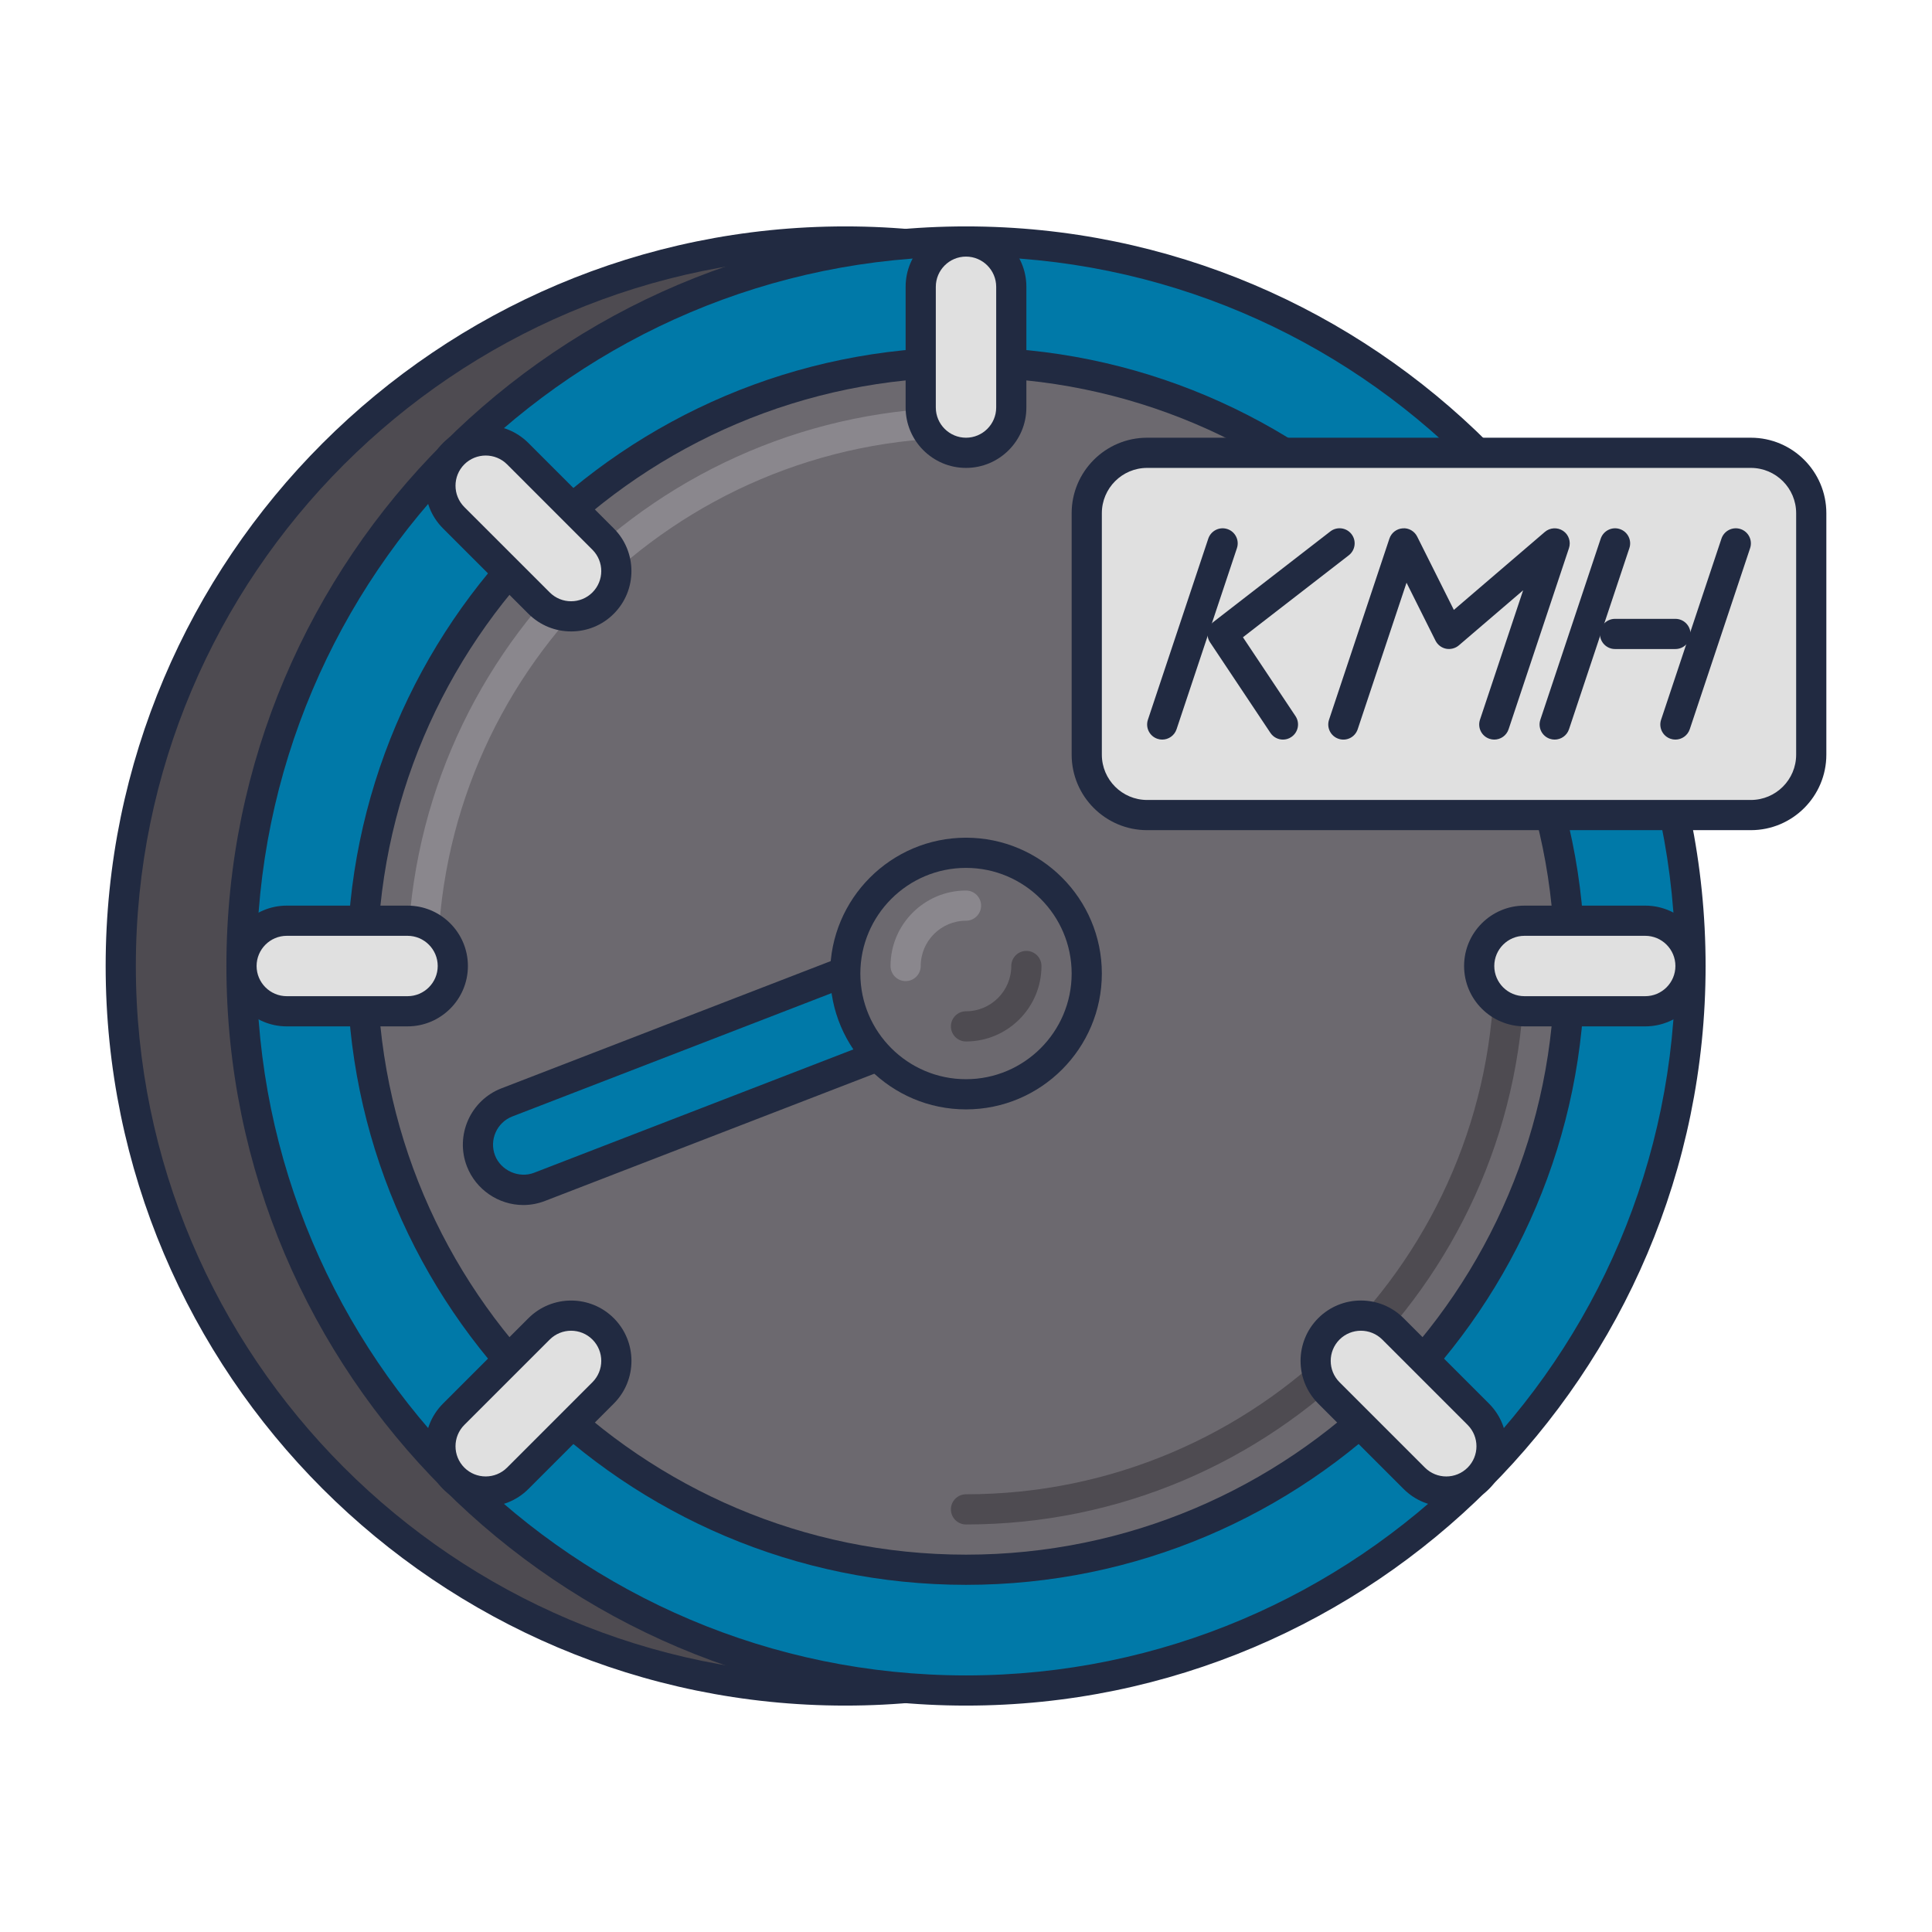 <svg id="Icon_Set" enable-background="new 0 0 64 64" height="512" viewBox="0 0 64 64" width="512" xmlns="http://www.w3.org/2000/svg"><path d="m28 8c-13.255 0-24 10.745-24 24s10.745 24 24 24 24-10.745 24-24-10.745-24-24-24z" fill="#4e4b51"/><path d="m28 56.5c-13.509 0-24.5-10.991-24.5-24.5s10.991-24.5 24.5-24.5c13.51 0 24.5 10.991 24.5 24.5s-10.99 24.5-24.5 24.5zm0-48c-12.958 0-23.5 10.542-23.5 23.5s10.542 23.5 23.5 23.5 23.5-10.542 23.5-23.5-10.542-23.5-23.5-23.5z" fill="#212a41"/><path d="m32 8c-13.255 0-24 10.745-24 24s10.745 24 24 24 24-10.745 24-24-10.745-24-24-24z" fill="#0079a8"/><path d="m32 56.5c-13.509 0-24.5-10.991-24.5-24.5s10.991-24.5 24.5-24.5c13.51 0 24.5 10.991 24.5 24.5s-10.99 24.5-24.5 24.5zm0-48c-12.958 0-23.5 10.542-23.5 23.5s10.542 23.5 23.5 23.5 23.5-10.542 23.5-23.5-10.542-23.5-23.5-23.5z" fill="#212a41"/><path d="m32 12c-11.046 0-20 8.954-20 20s8.954 20 20 20 20-8.954 20-20-8.954-20-20-20z" fill="#6c696f"/><path d="m32 52.5c-11.304 0-20.5-9.196-20.5-20.5s9.196-20.5 20.5-20.5 20.5 9.196 20.5 20.5-9.196 20.5-20.5 20.5zm0-40c-10.752 0-19.5 8.748-19.5 19.5s8.748 19.5 19.5 19.5 19.5-8.748 19.5-19.5-8.748-19.5-19.5-19.5z" fill="#212a41"/><path d="m14 32.5c-.276 0-.5-.224-.5-.5 0-10.201 8.299-18.5 18.5-18.5.276 0 .5.224.5.5s-.224.5-.5.5c-9.649 0-17.5 7.851-17.5 17.5 0 .276-.224.5-.5.5z" fill="#8a878d"/><path d="m32 50.5c-.276 0-.5-.224-.5-.5s.224-.5.5-.5c9.649 0 17.5-7.851 17.5-17.5 0-.276.224-.5.5-.5s.5.224.5.5c0 10.201-8.299 18.5-18.5 18.5z" fill="#4e4b51"/><path d="m30.5 13.5v-4c0-.829.671-1.5 1.5-1.5s1.5.671 1.5 1.5v4c0 .829-.671 1.5-1.5 1.5s-1.5-.671-1.5-1.5z" fill="#e0e0e0"/><path d="m32 15.5c-1.103 0-2-.897-2-2v-4c0-1.103.897-2 2-2s2 .897 2 2v4c0 1.103-.897 2-2 2zm0-7c-.551 0-1 .449-1 1v4c0 .551.449 1 1 1s1-.449 1-1v-4c0-.551-.449-1-1-1z" fill="#212a41"/><path d="m9.5 30.5h4c.829 0 1.5.671 1.5 1.5s-.671 1.5-1.5 1.5h-4c-.829 0-1.5-.671-1.5-1.5s.671-1.5 1.5-1.5z" fill="#e0e0e0"/><path d="m13.5 34h-4c-1.103 0-2-.897-2-2s.897-2 2-2h4c1.103 0 2 .897 2 2s-.897 2-2 2zm-4-3c-.551 0-1 .449-1 1s.449 1 1 1h4c.551 0 1-.449 1-1s-.449-1-1-1z" fill="#212a41"/><path d="m50.5 30.5h4c.829 0 1.5.671 1.5 1.5s-.671 1.5-1.5 1.5h-4c-.829 0-1.5-.671-1.5-1.5s.671-1.5 1.5-1.5z" fill="#e0e0e0"/><path d="m54.5 34h-4c-1.103 0-2-.897-2-2s.897-2 2-2h4c1.103 0 2 .897 2 2s-.897 2-2 2zm-4-3c-.552 0-1 .449-1 1s.448 1 1 1h4c.552 0 1-.449 1-1s-.448-1-1-1z" fill="#212a41"/><path d="m17.151 15.029 2.828 2.828c.586.586.586 1.535 0 2.121s-1.535.586-2.121 0l-2.828-2.828c-.586-.586-.586-1.535 0-2.121.585-.585 1.535-.585 2.121 0z" fill="#e0e0e0"/><path d="m18.918 20.917c-.512 0-1.024-.195-1.414-.585l-2.829-2.828c-.78-.78-.78-2.049 0-2.829.781-.781 2.049-.78 2.829 0l2.828 2.829c.78.78.78 2.048 0 2.828-.389.391-.901.585-1.414.585zm-2.828-5.827c-.256 0-.513.098-.708.292-.39.39-.39 1.024 0 1.415l2.829 2.828c.39.39 1.024.39 1.414 0s.39-1.024 0-1.414l-2.828-2.829c-.194-.194-.451-.292-.707-.292z" fill="#212a41"/><path d="m46.142 44.021 2.828 2.828c.586.586.586 1.535 0 2.121s-1.535.586-2.121 0l-2.828-2.828c-.586-.586-.586-1.535 0-2.121s1.535-.586 2.121 0z" fill="#e0e0e0"/><path d="m47.91 49.909c-.512 0-1.024-.195-1.414-.585l-2.829-2.829c-.779-.78-.779-2.048 0-2.828.778-.78 2.049-.782 2.829 0l2.828 2.828c.78.78.78 2.049 0 2.829-.389.39-.902.585-1.414.585zm-2.829-5.827c-.256 0-.512.098-.707.292-.39.39-.39 1.024 0 1.414l2.829 2.829c.391.39 1.023.39 1.414 0 .39-.39.39-1.024 0-1.415l-2.828-2.828c-.195-.194-.451-.292-.708-.292z" fill="#212a41"/><path d="m19.979 46.142-2.828 2.828c-.586.586-1.535.586-2.121 0s-.586-1.535 0-2.121l2.828-2.828c.586-.586 1.535-.586 2.121 0s.586 1.535 0 2.121z" fill="#e0e0e0"/><path d="m16.09 49.909c-.512 0-1.024-.195-1.414-.585-.78-.78-.78-2.049 0-2.829l2.829-2.828c.779-.779 2.049-.78 2.828 0 .78.78.78 2.048 0 2.828l-2.828 2.829c-.39.39-.903.585-1.415.585zm2.828-5.827c-.256 0-.512.098-.707.292l-2.829 2.828c-.39.39-.39 1.024 0 1.415.389.389 1.024.39 1.415 0l2.828-2.829c.39-.39.39-1.024 0-1.414-.194-.194-.451-.292-.707-.292z" fill="#212a41"/><path d="m17.333 39.418c-.602 0-1.17-.365-1.4-.96-.298-.772.086-1.641.859-1.94l14.667-5.667c.771-.299 1.641.086 1.94.859.298.772-.086 1.641-.859 1.94l-14.667 5.667c-.178.068-.36.101-.54.101z" fill="#0079a8"/><path d="m17.333 39.918c-.82 0-1.57-.514-1.866-1.28-.397-1.028.116-2.189 1.145-2.586l14.667-5.667c.498-.192 1.042-.18 1.53.037.489.216.864.61 1.057 1.108.396 1.029-.117 2.189-1.146 2.586l-14.667 5.667c-.232.09-.474.135-.72.135zm14.667-8.669c-.122 0-.243.022-.36.068l-14.668 5.667c-.514.199-.771.779-.573 1.293.192.497.788.768 1.294.572l14.667-5.667c.514-.199.771-.779.573-1.294-.096-.249-.284-.446-.529-.554-.13-.056-.267-.085-.404-.085z" fill="#212a41"/><path d="m32 28.25c-2.209 0-4 1.791-4 4s1.791 4 4 4 4-1.791 4-4-1.791-4-4-4z" fill="#6c696f"/><path d="m32 36.75c-2.481 0-4.5-2.019-4.5-4.5s2.019-4.5 4.5-4.5 4.5 2.019 4.5 4.5-2.019 4.5-4.5 4.5zm0-8c-1.93 0-3.5 1.57-3.5 3.5s1.57 3.5 3.5 3.5 3.5-1.57 3.5-3.5-1.57-3.5-3.5-3.5z" fill="#212a41"/><path d="m58 27h-20c-1.105 0-2-.895-2-2v-8c0-1.105.895-2 2-2h20c1.105 0 2 .895 2 2v8c0 1.105-.895 2-2 2z" fill="#e0e0e0"/><g fill="#212a41"><path d="m58 27.5h-20c-1.379 0-2.5-1.122-2.5-2.5v-8c0-1.378 1.121-2.5 2.5-2.5h20c1.379 0 2.5 1.122 2.5 2.5v8c0 1.378-1.121 2.5-2.5 2.5zm-20-12c-.827 0-1.5.673-1.5 1.5v8c0 .827.673 1.5 1.5 1.5h20c.827 0 1.5-.673 1.5-1.5v-8c0-.827-.673-1.5-1.5-1.5z"/><path d="m49.5 24.5c-.053 0-.105-.008-.158-.026-.262-.087-.403-.37-.316-.632l1.43-4.288-2.13 1.825c-.116.1-.278.139-.424.111-.151-.031-.279-.129-.349-.267l-.96-1.92-1.618 4.855c-.088.263-.37.405-.633.316-.262-.087-.403-.37-.316-.632l2-6c.064-.192.237-.326.439-.34.199-.02.393.094.482.275l1.214 2.427 3.014-2.583c.171-.146.418-.16.604-.036.187.125.266.36.195.573l-2 6c-.07.21-.265.342-.474.342z"/><path d="m51.5 24.5c-.053 0-.105-.008-.158-.026-.262-.087-.403-.37-.316-.632l2-6c.089-.262.373-.403.633-.316.262.087.403.37.316.632l-2 6c-.071.21-.266.342-.475.342z"/><path d="m38.5 24.5c-.053 0-.105-.008-.158-.026-.262-.087-.403-.37-.316-.632l2-6c.089-.262.372-.403.633-.316.262.087.403.37.316.632l-2 6c-.071.21-.266.342-.475.342z"/><path d="m55.5 24.5c-.053 0-.105-.008-.158-.026-.262-.087-.403-.37-.316-.632l2-6c.088-.262.371-.403.633-.316s.403.37.316.632l-2 6c-.071.21-.266.342-.475.342z"/><path d="m55.5 21.5h-2c-.276 0-.5-.224-.5-.5s.224-.5.5-.5h2c.276 0 .5.224.5.5s-.224.5-.5.5z"/><path d="m42.5 24.5c-.161 0-.319-.078-.416-.223l-2-3c-.146-.218-.098-.512.11-.673l3.875-3c.217-.168.531-.13.701.089.169.218.129.532-.09.702l-3.506 2.715 1.741 2.612c.153.23.091.54-.139.693-.084.058-.18.085-.276.085z"/></g><path d="m30 32.5c-.276 0-.5-.224-.5-.5 0-1.378 1.122-2.5 2.5-2.5.276 0 .5.224.5.5s-.224.5-.5.5c-.827 0-1.5.673-1.5 1.5 0 .276-.224.5-.5.5z" fill="#8a878d"/><path d="m32 34.5c-.276 0-.5-.224-.5-.5s.224-.5.5-.5c.827 0 1.5-.673 1.5-1.5 0-.276.224-.5.5-.5s.5.224.5.5c0 1.378-1.121 2.5-2.5 2.5z" fill="#4e4b51"/></svg>